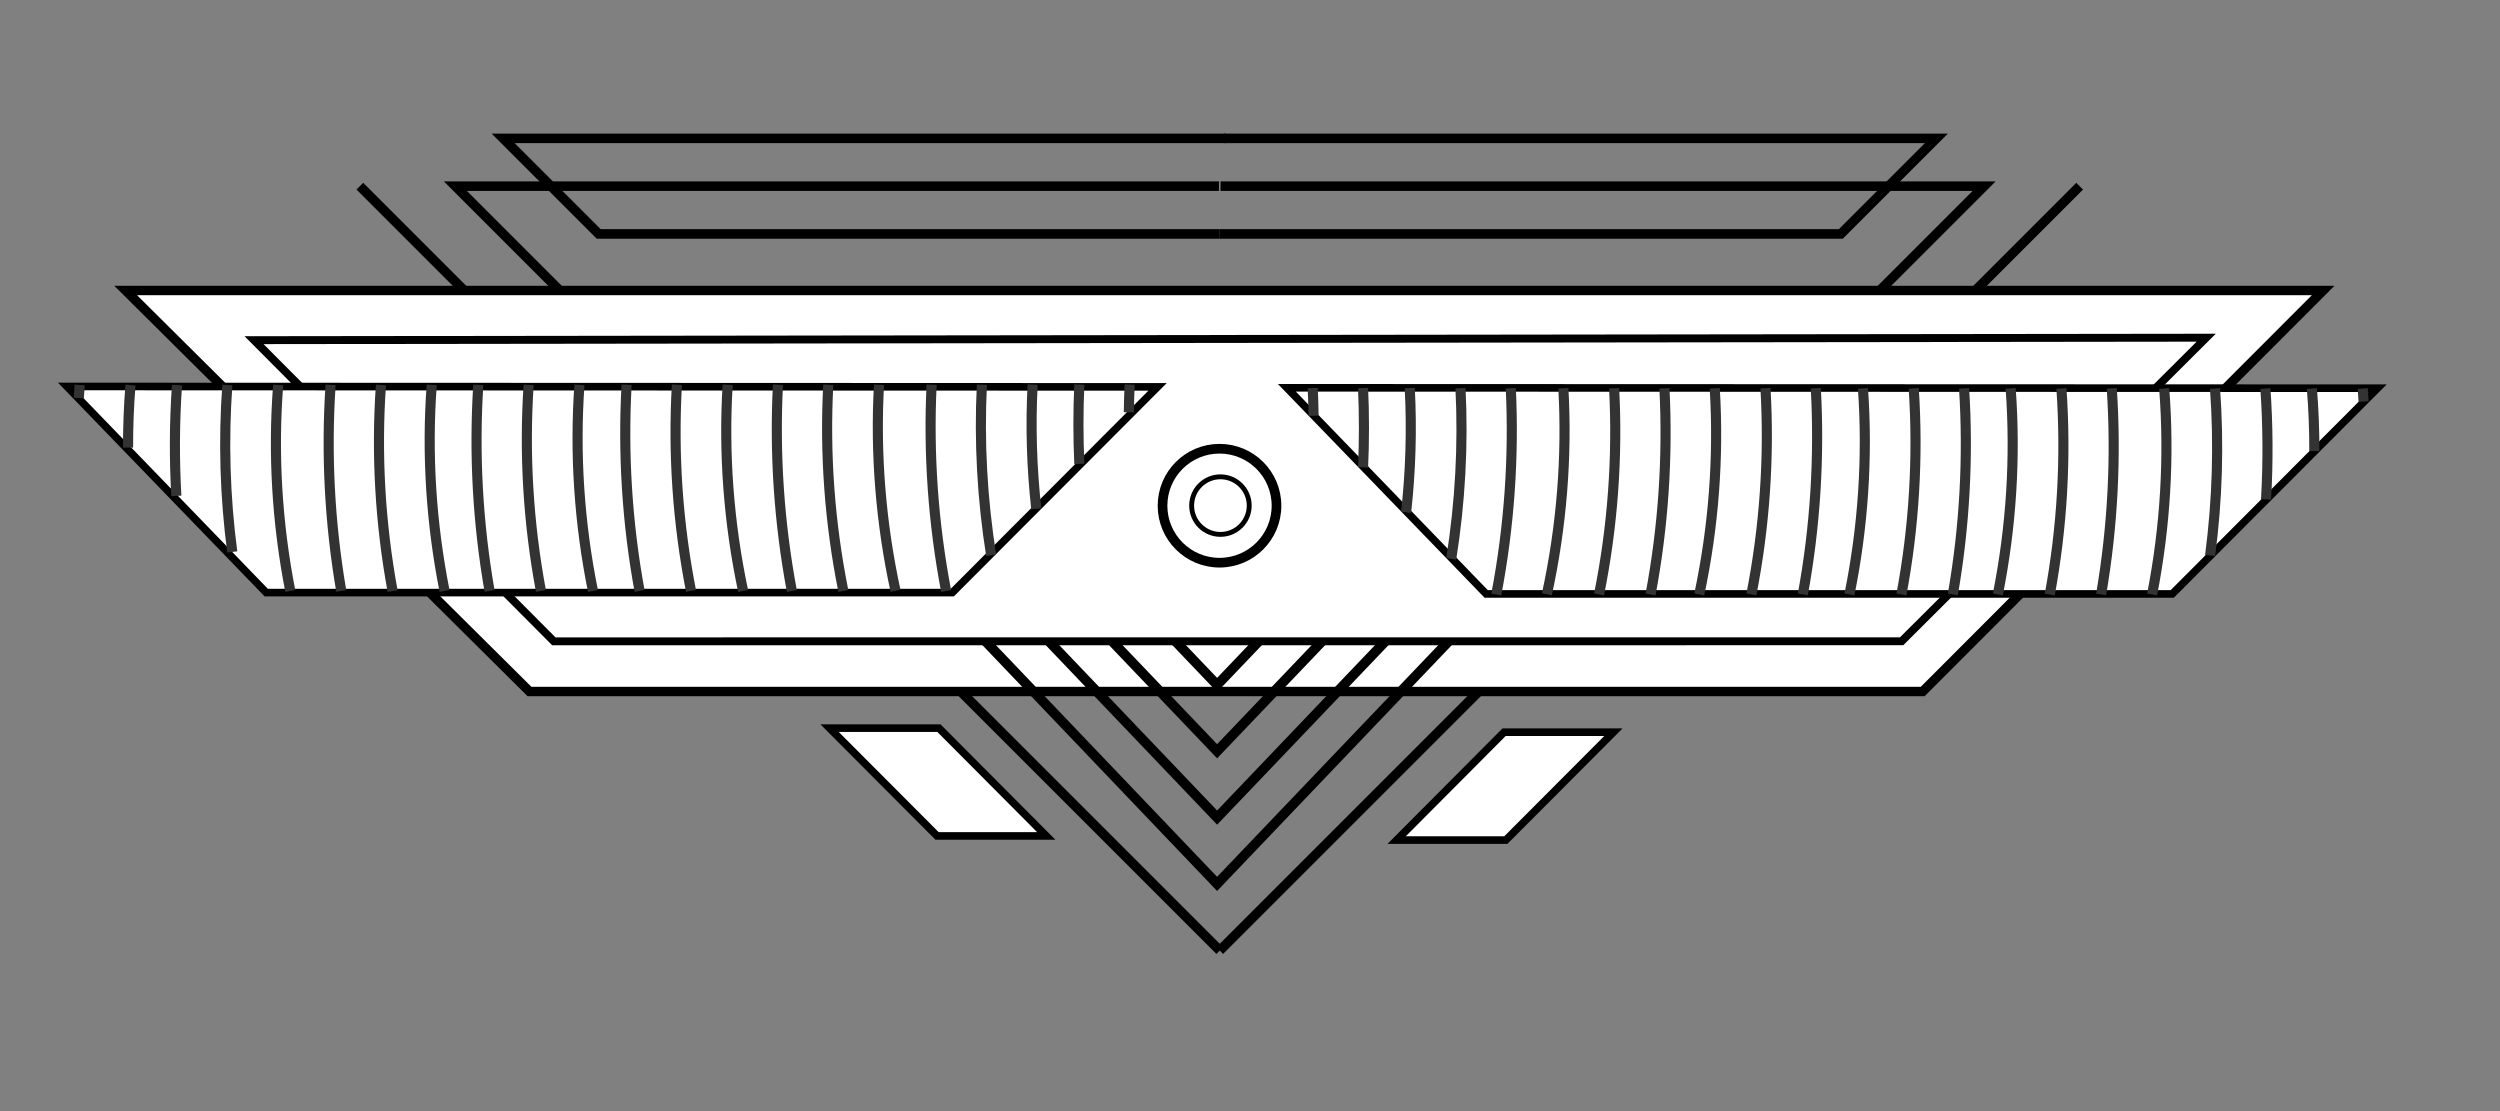 <!-- Created with Inkscape (http://www.inkscape.org/) -->
<svg xmlns:rdf="http://www.w3.org/1999/02/22-rdf-syntax-ns#" xmlns="http://www.w3.org/2000/svg" height="200" width="450" version="1.1" xmlns:cc="http://creativecommons.org/ns#" xmlns:dc="http://purl.org/dc/elements/1.1/">
 <rect width="100%" height="100%" fill="#808080" stroke="none"/>
 <path d="m220.3,24.91,128.25,0-17.198,17.198-111.79,0" stroke-dashoffset="0" display="block" stroke="#000" stroke-miterlimit="4" stroke-dasharray="none" stroke-width="1.719" class="tbase" fill="none"/>
 <path d="m220.58,24.91-130.01,0,17.198,17.198,111.79,0" stroke-dashoffset="0" display="block" stroke="#000" stroke-miterlimit="4" stroke-dasharray="none" stroke-width="1.719" class="tbase" fill="none"/>
 <path d="m219.7,33.51,137.44,0-137.59,137.59" stroke-dashoffset="0" display="block" stroke="#000" stroke-miterlimit="4" stroke-dasharray="none" stroke-width="1.719" class="ttip0" fill="none"/>
 <path d="m219.41,33.51-137.44,0,137.59,137.59" stroke-dashoffset="0" display="block" stroke="#000" stroke-miterlimit="4" stroke-dasharray="none" stroke-width="1.719" class="ttip0" fill="none"/>
 <line stroke-width="1.72" y2="119.5" display="block" stroke-dashoffset="0" class="oouslant" y1="33.51" stroke="#000" stroke-miterlimit="4" x2="150.77" stroke-dasharray="none" x1="64.775" fill="none"/>
 <line stroke-width="1.72" y2="119.5" display="block" stroke-dashoffset="0" class="oouslant" y1="33.51" stroke="#000" stroke-miterlimit="4" x2="288.35" stroke-dasharray="none" x1="374.34" fill="none"/>
 <path stroke-linejoin="miter" d="m22.616,52.29,395.55,0-72.077,72.18-250.78,0z" stroke="#000" stroke-linecap="butt" stroke-width="1.688px" fill="#FFF"/>
 <path d="M276.06,99.42h-113.96l56.977,59.682,56.976-59.682z" stroke="#000" stroke-linecap="round" stroke-miterlimit="4" stroke-dasharray="none" stroke-width="1.762" class="path" fill="none"/>
 <path d="m173.5,99.42,45.581,47.748,45.58-47.748" stroke="#000" stroke-linecap="round" stroke-miterlimit="4" stroke-dasharray="none" stroke-width="1.762" class="path" fill="none"/>
 <path d="m184.89,99.42,34.187,35.806,34.184-35.806" stroke="#000" stroke-linecap="round" stroke-miterlimit="4" stroke-dasharray="none" stroke-width="1.762" class="path" fill="none"/>
 <path d="m196.29,99.42,22.791,23.873,22.79-23.873" stroke="#000" stroke-linecap="round" stroke-miterlimit="4" stroke-dasharray="none" stroke-width="1.762" class="path" fill="none"/>
 <path stroke-linejoin="miter" d="m45.729,61.23,351.39-0.445-54.827,54.643-242.6,0.012z" stroke="#000" stroke-linecap="butt" stroke-width="1.425px" fill="#FFF"/>
 <path stroke-linejoin="miter" d="m169,131.06-19.682,0,19.352,19.407,19.655,0-19.324-19.407z" stroke="#000" stroke-linecap="butt" stroke-width="1.369px" fill="#FFF"/>
 <path stroke-linejoin="miter" d="m270.73,131.8,19.682,0-19.352,19.407-19.655,0,19.324-19.407z" stroke="#000" stroke-linecap="butt" stroke-width="1.369px" fill="#FFF"/>
 <path stroke-linejoin="miter" d="m427.95,69.88-36.942,37.025-123.5,0-35.872-37.102z" stroke="#000" stroke-linecap="butt" stroke-width="1.369px" fill="#FFF"/>
 <path stroke-linejoin="miter" d="m208.36,69.64-36.942,37.025-123.5,0-35.872-37.102z" stroke="#000" stroke-linecap="butt" stroke-width="1.369px" fill="#FFF"/>
 <path stroke-linejoin="bevel" d="m229.77,91.028c0,5.665-4.592,10.257-10.257,10.257-5.665,0-10.257-4.592-10.257-10.257,0-5.665,4.592-10.257,10.257-10.257,5.665,0,10.257,4.592,10.257,10.257z" stroke-dashoffset="0" stroke="#000" stroke-miterlimit="4" stroke-width="1.741" fill="none"/>
 <path stroke-linejoin="bevel" d="m224.86,91.009c0,2.862-2.32,5.182-5.182,5.182-2.862,0-5.182-2.32-5.182-5.182,0-2.862,2.32-5.182,5.182-5.182,2.862,0,5.182,2.32,5.182,5.182z" stroke-dashoffset="0" stroke="#000" stroke-miterlimit="4" stroke-width="0.879" fill="none"/>
 <path d="m245.35,84.13c0.216-4.755,0.217-9.521,0-14.275" stroke-dashoffset="0" stroke="#333" stroke-dasharray="856.686" stroke-width="1.818" display="block" fill="none"/>
 <path d="m236.44,74.84c-0.021-1.663-0.071-3.325-0.149-4.986" stroke-dashoffset="0" stroke="#333" stroke-dasharray="856.686" stroke-width="1.818" display="block" fill="none"/>
 <path d="m269.33,107.01c2.333-12.214,3.211-24.709,2.613-37.13" stroke-dashoffset="0" stroke="#333" stroke-dasharray="856.686" stroke-width="1.818" display="block" fill="none"/>
 <path d="m261.22,100.59c1.615-10.145,2.181-20.458,1.668-30.714" stroke-dashoffset="0" stroke="#333" stroke-dasharray="856.686" stroke-width="1.818" display="block" fill="none"/>
 <path d="m253.1,92.22c0.823-7.424,1.048-14.912,0.655-22.367" stroke-dashoffset="0" stroke="#333" stroke-dasharray="856.686" stroke-width="1.818" display="block" fill="none"/>
 <path d="m297.1,107c2.292-12.212,3.132-24.701,2.498-37.11" stroke-dashoffset="0" stroke="#333" stroke-dasharray="856.686" stroke-width="1.818" display="block" fill="none"/>
 <path d="m287.83,107c2.45-12.193,3.371-24.696,2.711-37.11" stroke-dashoffset="0" stroke="#333" stroke-dasharray="856.686" stroke-width="1.818" display="block" fill="none"/>
 <path d="m278.44,106.97c2.639-12.159,3.661-24.669,2.965-37.081" stroke-dashoffset="0" stroke="#333" stroke-dasharray="856.686" stroke-width="1.818" display="block" fill="none"/>
 <path d="m324.51,106.99c2.237-12.218,3.022-24.707,2.333-37.109" stroke-dashoffset="0" stroke="#333" stroke-dasharray="856.686" stroke-width="1.818" display="block" fill="none"/>
 <path d="m315.25,106.99c2.391-12.2,3.255-24.702,2.535-37.108" stroke-dashoffset="0" stroke="#333" stroke-dasharray="856.686" stroke-width="1.818" display="block" fill="none"/>
 <path d="m305.87,107c2.581-12.176,3.542-24.694,2.783-37.107" stroke-dashoffset="0" stroke="#333" stroke-dasharray="856.686" stroke-width="1.818" display="block" fill="none"/>
 <path d="m351.51,106.99c2.131-12.221,2.813-24.698,2.025-37.078" stroke-dashoffset="0" stroke="#333" stroke-dasharray="856.686" stroke-width="1.818" display="block" fill="none"/>
 <path d="m342.26,107c2.281-12.208,3.036-24.704,2.209-37.089" stroke-dashoffset="0" stroke="#333" stroke-dasharray="856.686" stroke-width="1.818" display="block" fill="none"/>
 <path d="m332.9,107c2.464-12.184,3.308-24.694,2.433-37.084" stroke-dashoffset="0" stroke="#333" stroke-dasharray="856.686" stroke-width="1.818" display="block" fill="none"/>
 <path d="m378.2,107c2.097-12.232,2.743-24.717,1.918-37.099" stroke-dashoffset="0" stroke="#333" stroke-dasharray="856.686" stroke-width="1.818" display="block" fill="none"/>
 <path d="m368.96,107.02c2.244-12.215,2.962-24.712,2.097-37.095" stroke-dashoffset="0" stroke="#333" stroke-dasharray="856.686" stroke-width="1.818" display="block" fill="none"/>
 <path d="m359.61,107c2.422-12.191,3.224-24.701,2.306-37.087" stroke-dashoffset="0" stroke="#333" stroke-dasharray="856.686" stroke-width="1.818" display="block" fill="none"/>
 <path d="m407.89,89.89c0.382-6.644,0.344-13.312-0.118-19.949" stroke-dashoffset="0" stroke="#333" stroke-dasharray="856.686" stroke-width="1.818" display="block" fill="none"/>
 <path d="m397.82,99.98c1.308-9.954,1.611-20.039,0.881-30.046" stroke-dashoffset="0" stroke="#333" stroke-dasharray="856.686" stroke-width="1.818" display="block" fill="none"/>
 <path d="m387.38,107c2.378-12.192,3.137-24.697,2.176-37.071" stroke-dashoffset="0" stroke="#333" stroke-dasharray="856.686" stroke-width="1.818" display="block" fill="none"/>
 <path d="m425.45,72.28c-0.047-0.783-0.1-1.565-0.16-2.346" stroke-dashoffset="0" stroke="#333" stroke-dasharray="856.686" stroke-width="1.818" display="block" fill="none"/>
 <path d="m416.58,81.2c0.01-3.757-0.136-7.513-0.439-11.257" stroke-dashoffset="0" stroke="#333" stroke-dasharray="856.686" stroke-width="1.818" display="block" fill="none"/>
 <path d="m194.28,83.5c-0.216-4.755-0.217-9.521,0-14.275" stroke-dashoffset="0" stroke="#333" stroke-dasharray="856.686" stroke-width="1.818" display="block" fill="none"/>
 <path d="m203.19,74.21c0.021-1.663,0.071-3.325,0.149-4.986" stroke-dashoffset="0" stroke="#333" stroke-dasharray="856.686" stroke-width="1.818" display="block" fill="none"/>
 <path d="M170.3,106.38c-2.33-12.214-3.21-24.709-2.61-37.13" stroke-dashoffset="0" stroke="#333" stroke-dasharray="856.686" stroke-width="1.818" display="block" fill="none"/>
 <path d="M178.41,99.96c-1.61-10.145-2.18-20.458-1.67-30.714" stroke-dashoffset="0" stroke="#333" stroke-dasharray="856.686" stroke-width="1.818" display="block" fill="none"/>
 <path d="m186.53,91.59c-0.823-7.424-1.048-14.912-0.655-22.367" stroke-dashoffset="0" stroke="#333" stroke-dasharray="856.686" stroke-width="1.818" display="block" fill="none"/>
 <path d="M142.53,106.37c-2.29-12.212-3.13-24.701-2.5-37.11" stroke-dashoffset="0" stroke="#333" stroke-dasharray="856.686" stroke-width="1.818" display="block" fill="none"/>
 <path d="M151.8,106.37c-2.45-12.193-3.37-24.696-2.71-37.11" stroke-dashoffset="0" stroke="#333" stroke-dasharray="856.686" stroke-width="1.818" display="block" fill="none"/>
 <path d="M161.19,106.34c-2.64-12.159-3.66-24.669-2.97-37.081" stroke-dashoffset="0" stroke="#333" stroke-dasharray="856.686" stroke-width="1.818" display="block" fill="none"/>
 <path d="M115.12,106.36c-2.24-12.218-3.02-24.707-2.33-37.109" stroke-dashoffset="0" stroke="#333" stroke-dasharray="856.686" stroke-width="1.818" display="block" fill="none"/>
 <path d="m124.38,106.36c-2.391-12.2-3.255-24.702-2.535-37.108" stroke-dashoffset="0" stroke="#333" stroke-dasharray="856.686" stroke-width="1.818" display="block" fill="none"/>
 <path d="M133.76,106.37c-2.58-12.176-3.54-24.694-2.78-37.107" stroke-dashoffset="0" stroke="#333" stroke-dasharray="856.686" stroke-width="1.818" display="block" fill="none"/>
 <path d="M88.12,106.36c-2.131-12.221-2.814-24.698-2.025-37.078" stroke-dashoffset="0" stroke="#333" stroke-dasharray="856.686" stroke-width="1.818" display="block" fill="none"/>
 <path d="M97.365,106.37c-2.281-12.21-3.035-24.71-2.209-37.09" stroke-dashoffset="0" stroke="#333" stroke-dasharray="856.686" stroke-width="1.818" display="block" fill="none"/>
 <path d="M106.73,106.37c-2.46-12.184-3.31-24.694-2.43-37.084" stroke-dashoffset="0" stroke="#333" stroke-dasharray="856.686" stroke-width="1.818" display="block" fill="none"/>
 <path d="M61.426,106.37c-2.097-12.23-2.743-24.71-1.918-37.1" stroke-dashoffset="0" stroke="#333" stroke-dasharray="856.686" stroke-width="1.818" display="block" fill="none"/>
 <path d="M70.667,106.39c-2.244-12.215-2.962-24.712-2.097-37.095" stroke-dashoffset="0" stroke="#333" stroke-dasharray="856.686" stroke-width="1.818" display="block" fill="none"/>
 <path d="M80.019,106.37c-2.422-12.19-3.224-24.7-2.306-37.09" stroke-dashoffset="0" stroke="#333" stroke-dasharray="856.686" stroke-width="1.818" display="block" fill="none"/>
 <path d="M31.743,89.26c-0.382-6.644-0.344-13.312,0.118-19.949" stroke-dashoffset="0" stroke="#333" stroke-dasharray="856.686" stroke-width="1.818" display="block" fill="none"/>
 <path d="M41.806,99.35c-1.308-9.954-1.611-20.039-0.881-30.046" stroke-dashoffset="0" stroke="#333" stroke-dasharray="856.686" stroke-width="1.818" display="block" fill="none"/>
 <path d="M52.247,106.37c-2.378-12.192-3.137-24.697-2.176-37.071" stroke-dashoffset="0" stroke="#333" stroke-dasharray="856.686" stroke-width="1.818" display="block" fill="none"/>
 <path d="m14.184,71.65c0.047-0.783,0.1-1.565,0.16-2.346" stroke-dashoffset="0" stroke="#333" stroke-dasharray="856.686" stroke-width="1.818" display="block" fill="none"/>
 <path d="m23.05,80.57c-0.01-3.757,0.136-7.513,0.439-11.257" stroke-dashoffset="0" stroke="#333" stroke-dasharray="856.686" stroke-width="1.818" display="block" fill="none"/>
</svg>
